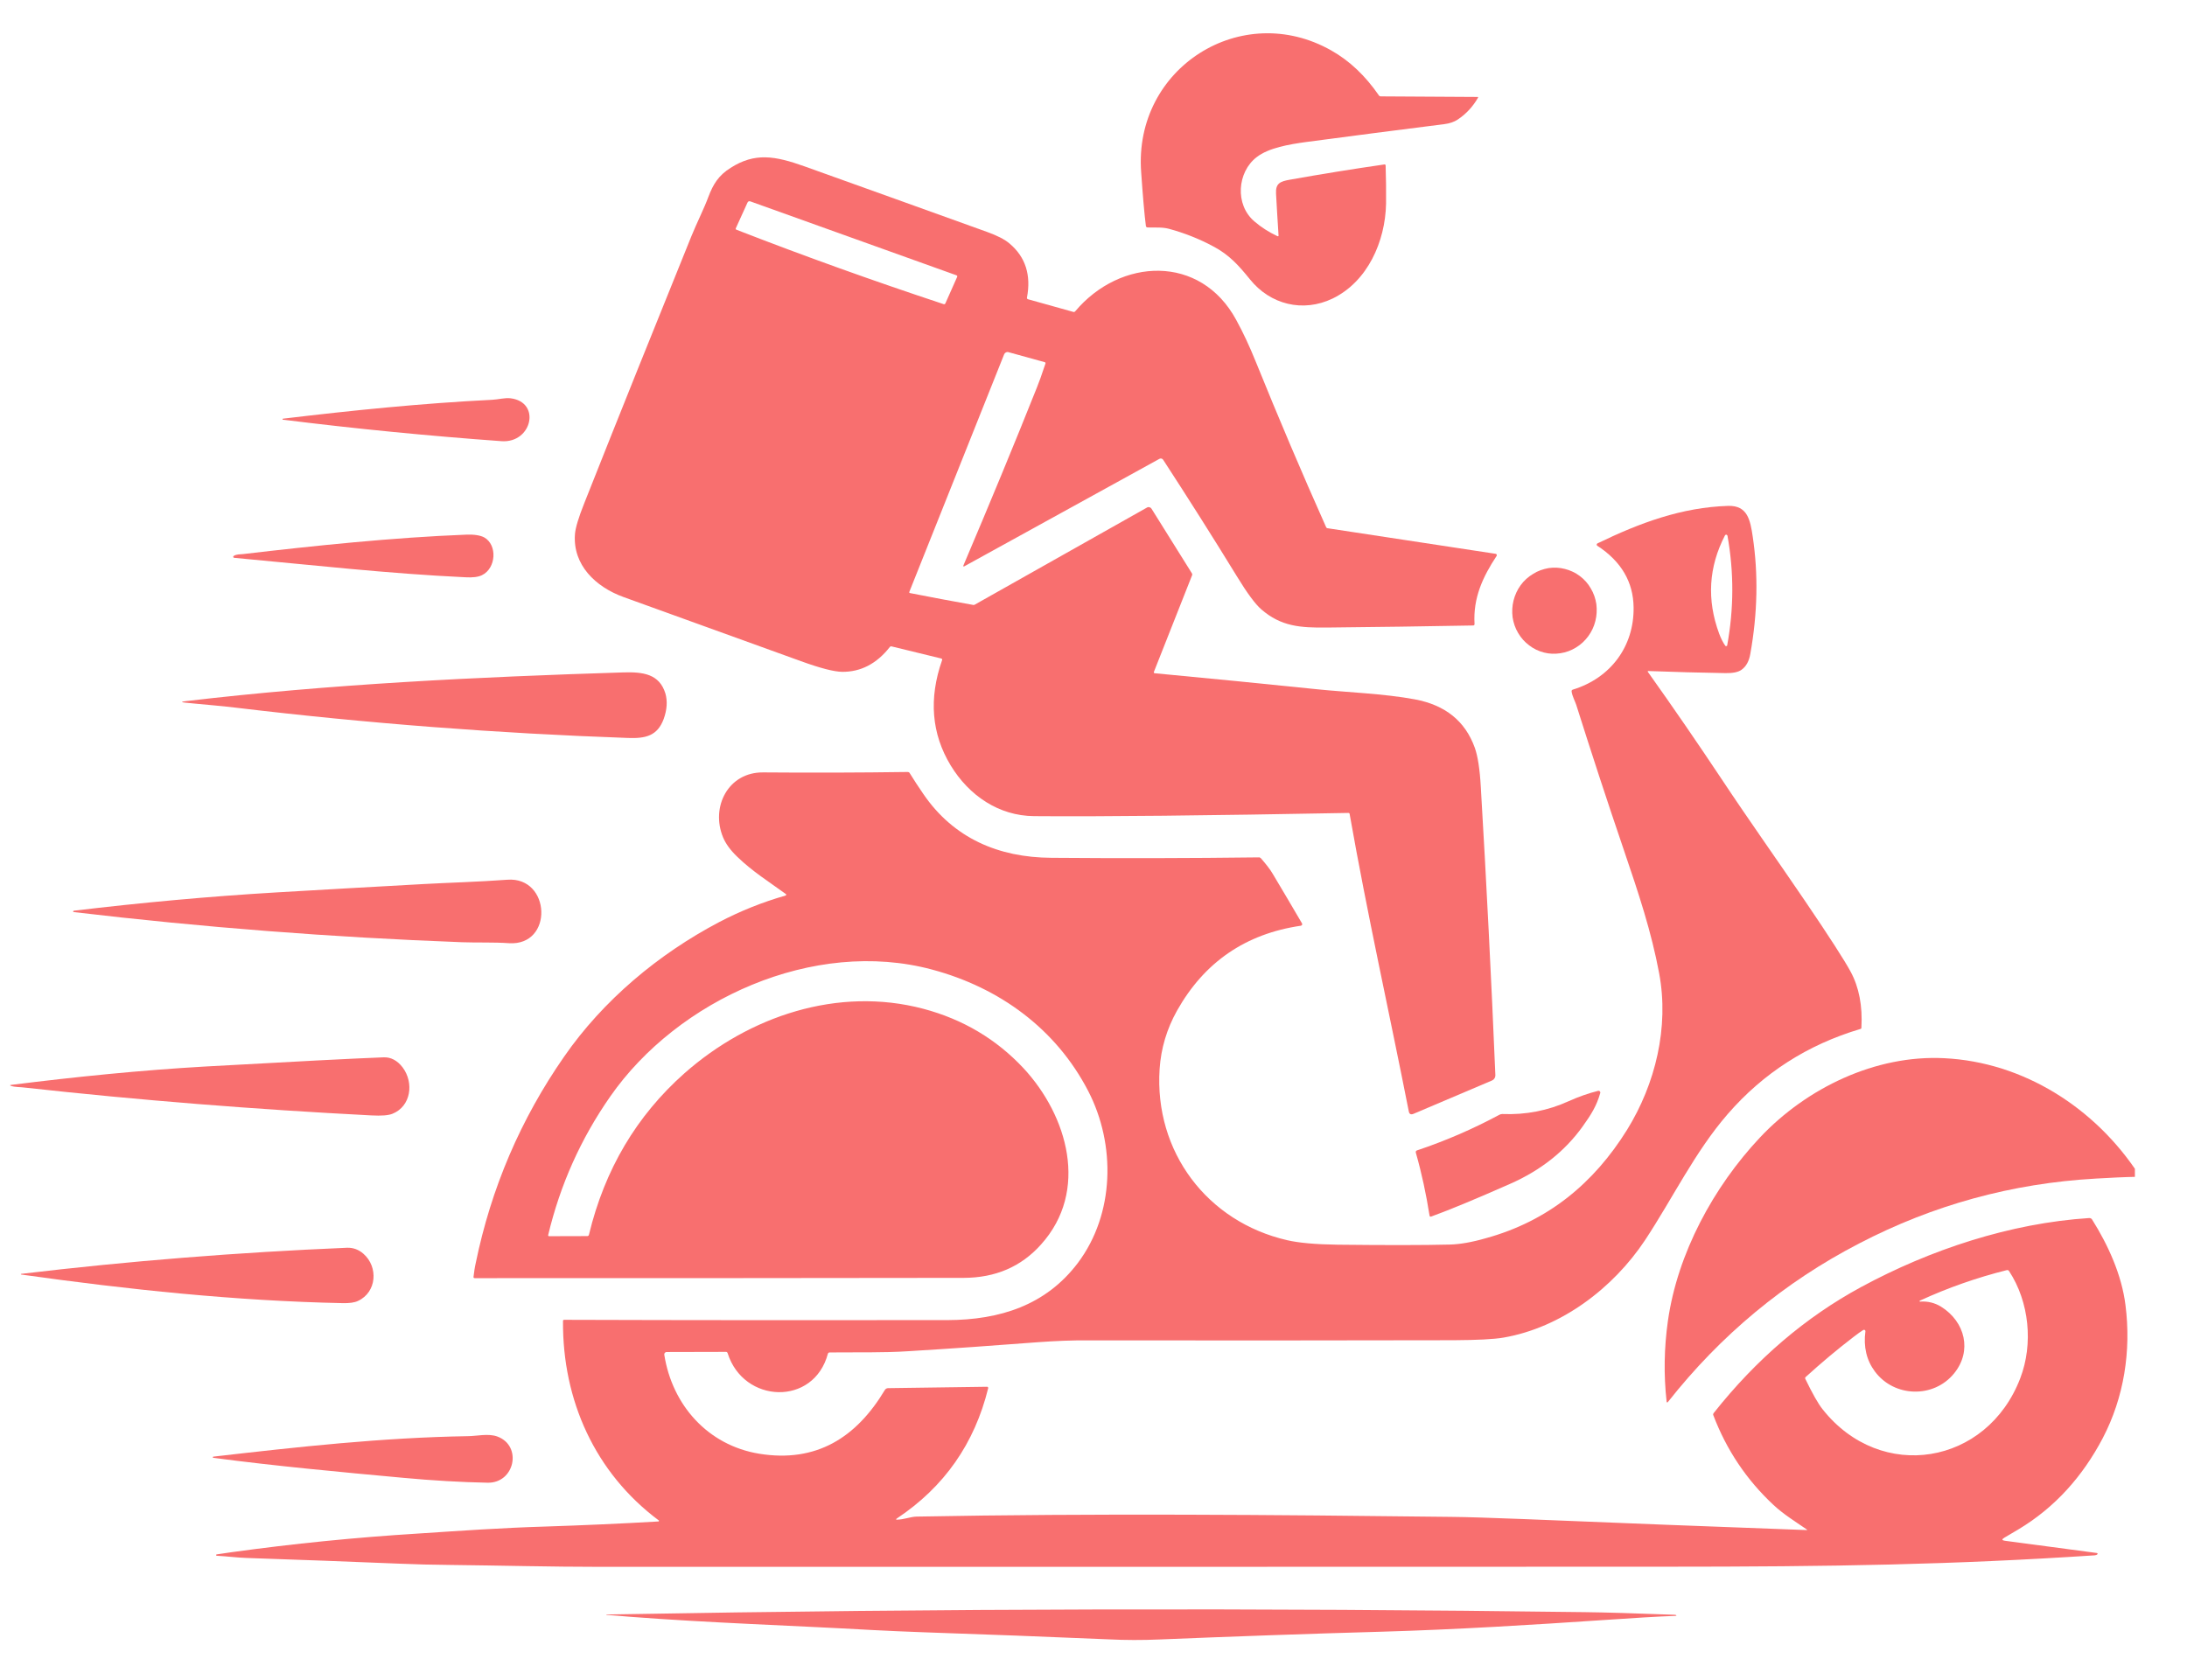 <svg xmlns="http://www.w3.org/2000/svg" xmlns:xlink="http://www.w3.org/1999/xlink" width="82" zoomAndPan="magnify" viewBox="0 0 61.5 47.25" height="63" preserveAspectRatio="xMidYMid meet" version="1.0"><defs><clipPath id="5e5c215466"><path d="M 0.234 29 L 12 29 L 12 32 L 0.234 32 Z M 0.234 29 " clip-rule="nonzero"/></clipPath><clipPath id="90e879663f"><path d="M 46 29 L 60.035 29 L 60.035 40 L 46 40 Z M 46 29 " clip-rule="nonzero"/></clipPath><clipPath id="4ecd2f1b25"><path d="M 0.234 35 L 11 35 L 11 37 L 0.234 37 Z M 0.234 35 " clip-rule="nonzero"/></clipPath><clipPath id="48150c9869"><path d="M 17 45 L 48 45 L 48 46.512 L 17 46.512 Z M 17 45 " clip-rule="nonzero"/></clipPath></defs><path fill="#f86f6f" d="M 32.223 6.355 C 32.227 6.383 32.246 6.398 32.273 6.398 C 32.48 6.406 32.68 6.383 32.879 6.438 C 33.309 6.555 33.723 6.719 34.117 6.93 C 34.566 7.168 34.828 7.461 35.145 7.852 C 35.719 8.57 36.641 8.797 37.473 8.398 C 38.457 7.922 38.957 6.793 38.977 5.727 C 38.98 5.367 38.977 5.012 38.965 4.656 C 38.965 4.656 38.965 4.652 38.965 4.652 C 38.965 4.637 38.949 4.625 38.934 4.625 C 38.039 4.754 37.152 4.898 36.27 5.055 C 36.008 5.102 35.867 5.152 35.883 5.445 C 35.902 5.832 35.93 6.223 35.953 6.613 C 35.957 6.645 35.945 6.652 35.918 6.641 C 35.684 6.531 35.469 6.395 35.277 6.23 C 34.715 5.754 34.797 4.836 35.336 4.422 C 35.672 4.156 36.266 4.059 36.719 3.996 C 38.016 3.824 39.312 3.656 40.613 3.492 C 40.766 3.473 40.891 3.43 40.992 3.363 C 41.227 3.207 41.418 3 41.562 2.75 C 41.57 2.734 41.57 2.727 41.551 2.727 L 38.832 2.711 C 38.809 2.711 38.785 2.703 38.773 2.68 C 38.395 2.133 37.953 1.711 37.441 1.422 C 34.918 -0.012 31.875 1.906 32.09 4.84 C 32.137 5.516 32.18 6.02 32.223 6.355 Z M 32.223 6.355 " fill-opacity="1" fill-rule="nonzero"/><path fill="#f86f6f" d="M 17.531 16.793 C 19.195 17.395 20.859 17.996 22.523 18.598 C 23.07 18.797 23.457 18.895 23.684 18.898 C 24.207 18.902 24.656 18.668 25.023 18.199 C 25.035 18.184 25.055 18.176 25.078 18.184 L 26.469 18.523 C 26.492 18.531 26.5 18.547 26.492 18.57 C 26.113 19.652 26.195 20.641 26.734 21.531 C 27.25 22.379 28.086 22.949 29.078 22.957 C 30.996 22.973 33.941 22.941 37.914 22.867 C 37.938 22.867 37.953 22.879 37.953 22.898 C 38.445 25.699 39.07 28.488 39.617 31.266 C 39.633 31.34 39.672 31.359 39.746 31.332 L 41.961 30.391 C 42.016 30.367 42.051 30.309 42.051 30.25 C 41.938 27.543 41.801 24.836 41.641 22.129 C 41.613 21.629 41.555 21.266 41.473 21.035 C 41.203 20.285 40.645 19.832 39.785 19.672 C 38.941 19.512 37.812 19.469 37.066 19.391 C 35.539 19.234 34.012 19.082 32.477 18.938 C 32.449 18.938 32.441 18.922 32.449 18.898 L 33.523 16.18 C 33.531 16.16 33.527 16.141 33.516 16.125 L 32.383 14.312 C 32.355 14.266 32.297 14.25 32.254 14.277 L 27.418 17.004 C 27.402 17.016 27.383 17.02 27.367 17.016 C 26.777 16.91 26.188 16.801 25.598 16.684 C 25.57 16.68 25.562 16.668 25.574 16.641 L 28.238 9.965 C 28.258 9.918 28.312 9.891 28.359 9.906 L 29.379 10.188 C 29.398 10.195 29.406 10.207 29.398 10.23 C 29.293 10.547 29.211 10.773 29.156 10.906 C 28.512 12.523 27.82 14.191 27.09 15.91 C 27.086 15.918 27.086 15.922 27.09 15.926 C 27.094 15.934 27.102 15.938 27.109 15.934 L 32.605 12.906 C 32.645 12.887 32.684 12.898 32.707 12.93 C 33.418 14.023 34.109 15.113 34.777 16.203 C 35.07 16.684 35.301 16.996 35.469 17.141 C 36.027 17.625 36.57 17.66 37.316 17.652 C 38.688 17.637 40.055 17.621 41.426 17.594 C 41.453 17.594 41.465 17.578 41.465 17.551 C 41.422 16.82 41.695 16.23 42.086 15.637 C 42.09 15.633 42.09 15.629 42.09 15.621 C 42.094 15.602 42.082 15.582 42.059 15.578 L 37.336 14.859 C 37.316 14.859 37.301 14.848 37.293 14.832 C 36.609 13.301 35.953 11.754 35.32 10.191 C 35.141 9.746 34.957 9.352 34.766 9.004 C 33.758 7.137 31.5 7.254 30.238 8.754 C 30.223 8.773 30.203 8.781 30.18 8.773 L 28.91 8.418 C 28.887 8.41 28.875 8.398 28.879 8.371 C 29 7.734 28.836 7.227 28.391 6.852 C 28.254 6.734 28.047 6.629 27.766 6.527 C 26.051 5.91 24.34 5.293 22.625 4.68 C 21.793 4.383 21.227 4.285 20.543 4.723 C 20.207 4.934 20.055 5.18 19.918 5.543 C 19.805 5.852 19.586 6.289 19.441 6.648 C 18.43 9.145 17.426 11.641 16.434 14.145 C 16.27 14.555 16.18 14.852 16.168 15.031 C 16.105 15.891 16.746 16.508 17.531 16.793 Z M 20.691 6.422 L 21.02 5.699 C 21.031 5.668 21.066 5.652 21.098 5.664 L 26.891 7.742 C 26.918 7.75 26.926 7.77 26.914 7.793 L 26.586 8.531 C 26.574 8.555 26.559 8.562 26.535 8.555 C 24.574 7.906 22.633 7.211 20.707 6.461 C 20.691 6.453 20.684 6.438 20.691 6.422 Z M 20.691 6.422 " fill-opacity="1" fill-rule="nonzero"/><path fill="#f86f6f" d="M 7.953 11.805 C 10.008 12.062 12.059 12.262 14.105 12.41 C 14.961 12.469 15.223 11.309 14.355 11.203 C 14.199 11.184 14.008 11.238 13.836 11.246 C 11.863 11.344 9.914 11.543 7.957 11.777 C 7.949 11.777 7.945 11.785 7.945 11.793 C 7.941 11.801 7.949 11.805 7.953 11.805 Z M 7.953 11.805 " fill-opacity="1" fill-rule="nonzero"/><path fill="#f86f6f" d="M 58.832 34.305 C 58.816 34.277 58.785 34.262 58.75 34.262 C 56.531 34.406 54.285 35.148 52.336 36.203 C 50.773 37.051 49.391 38.23 48.188 39.75 C 48.176 39.77 48.168 39.785 48.18 39.809 C 48.551 40.785 49.113 41.625 49.871 42.332 C 50.141 42.586 50.48 42.797 50.805 43.02 C 50.828 43.031 50.824 43.039 50.797 43.039 C 48.145 42.941 45.496 42.84 42.848 42.73 C 41.938 42.695 41.258 42.672 40.801 42.668 C 35.797 42.609 30.781 42.566 25.777 42.66 C 25.598 42.664 25.43 42.742 25.234 42.746 C 25.191 42.75 25.188 42.738 25.223 42.711 C 26.551 41.828 27.406 40.605 27.789 39.047 C 27.789 39.047 27.789 39.043 27.789 39.039 C 27.789 39.023 27.773 39.008 27.758 39.008 L 24.973 39.047 C 24.934 39.047 24.898 39.07 24.879 39.105 C 24.086 40.426 22.965 41.156 21.344 40.891 C 19.902 40.652 18.902 39.523 18.68 38.105 C 18.68 38.102 18.68 38.098 18.68 38.094 C 18.68 38.062 18.711 38.031 18.742 38.031 L 20.414 38.027 C 20.438 38.027 20.453 38.039 20.461 38.062 C 20.91 39.488 22.887 39.559 23.281 38.078 C 23.289 38.055 23.305 38.043 23.332 38.043 C 24.07 38.035 24.828 38.055 25.543 38.008 C 26.762 37.934 27.98 37.848 29.199 37.754 C 29.68 37.719 30.152 37.699 30.617 37.703 C 34.035 37.707 37.457 37.707 40.875 37.699 C 41.539 37.695 42.008 37.672 42.281 37.625 C 43.906 37.344 45.363 36.234 46.258 34.887 C 47.043 33.699 47.66 32.402 48.586 31.336 C 49.586 30.184 50.828 29.387 52.312 28.945 C 52.332 28.941 52.344 28.93 52.344 28.906 C 52.379 28.297 52.277 27.77 52.043 27.336 C 51.875 27.023 51.449 26.359 50.754 25.336 C 49.977 24.191 49.176 23.066 48.41 21.91 C 47.734 20.895 47.043 19.887 46.336 18.895 C 46.336 18.895 46.336 18.891 46.336 18.887 C 46.336 18.879 46.34 18.875 46.348 18.875 C 47.066 18.902 47.793 18.922 48.523 18.934 C 48.73 18.938 48.883 18.906 48.973 18.84 C 49.105 18.746 49.184 18.598 49.219 18.398 C 49.426 17.25 49.445 16.152 49.289 15.102 C 49.219 14.625 49.141 14.215 48.598 14.23 C 47.293 14.27 46.113 14.707 44.922 15.285 C 44.914 15.289 44.91 15.293 44.906 15.301 C 44.895 15.316 44.898 15.34 44.918 15.352 C 45.59 15.789 45.93 16.371 45.938 17.086 C 45.953 18.184 45.289 19.074 44.23 19.398 C 44.203 19.406 44.191 19.426 44.195 19.453 C 44.211 19.578 44.297 19.738 44.324 19.824 C 44.75 21.172 45.191 22.523 45.648 23.863 C 46.094 25.172 46.438 26.211 46.656 27.375 C 46.941 28.895 46.551 30.492 45.754 31.781 C 44.816 33.289 43.531 34.348 41.789 34.828 C 41.387 34.945 41.051 35 40.777 35.008 C 40.016 35.027 38.961 35.027 37.617 35.012 C 37 35.004 36.527 34.961 36.203 34.887 C 33.945 34.371 32.457 32.395 32.609 30.07 C 32.648 29.488 32.812 28.941 33.098 28.43 C 33.867 27.062 35.027 26.266 36.586 26.039 C 36.59 26.039 36.594 26.035 36.598 26.031 C 36.621 26.02 36.625 25.992 36.613 25.973 C 36.34 25.504 36.066 25.043 35.789 24.578 C 35.719 24.457 35.605 24.312 35.457 24.141 C 35.441 24.125 35.418 24.113 35.395 24.117 C 33.453 24.141 31.508 24.145 29.566 24.129 C 28.078 24.121 26.812 23.578 25.961 22.328 C 25.828 22.137 25.703 21.941 25.578 21.742 C 25.566 21.723 25.547 21.715 25.527 21.715 C 24.172 21.734 22.82 21.738 21.465 21.727 C 20.477 21.715 19.98 22.699 20.332 23.551 C 20.406 23.73 20.535 23.91 20.73 24.098 C 21.156 24.512 21.637 24.812 22.098 25.148 C 22.105 25.148 22.105 25.156 22.109 25.16 C 22.109 25.172 22.105 25.188 22.09 25.191 C 21.445 25.375 20.82 25.625 20.223 25.938 C 18.516 26.836 16.961 28.137 15.863 29.723 C 14.641 31.48 13.809 33.422 13.375 35.543 C 13.348 35.66 13.332 35.785 13.316 35.914 C 13.312 35.938 13.324 35.953 13.352 35.953 C 17.934 35.953 22.523 35.953 27.105 35.945 C 27.992 35.941 28.715 35.633 29.273 35.008 C 30.633 33.5 30.023 31.387 28.785 30.051 C 28.023 29.234 27.082 28.672 25.961 28.375 C 23.566 27.742 21.066 28.582 19.246 30.191 C 17.898 31.387 17.004 32.898 16.562 34.73 C 16.555 34.758 16.539 34.77 16.512 34.77 L 15.438 34.773 C 15.438 34.773 15.438 34.773 15.434 34.773 C 15.422 34.77 15.414 34.758 15.414 34.746 C 15.75 33.332 16.332 32.031 17.16 30.844 C 19.059 28.117 22.883 26.379 26.211 27.273 C 28.105 27.781 29.695 28.938 30.602 30.691 C 31.379 32.195 31.348 34.141 30.312 35.523 C 29.41 36.719 28.113 37.129 26.641 37.133 C 23.047 37.137 19.457 37.137 15.867 37.125 C 15.84 37.125 15.832 37.137 15.832 37.16 C 15.816 39.391 16.734 41.43 18.523 42.766 C 18.531 42.77 18.531 42.773 18.531 42.777 C 18.531 42.789 18.523 42.797 18.52 42.797 C 17.453 42.859 16.383 42.906 15.309 42.941 C 14.105 42.977 12.941 43.059 11.758 43.137 C 9.996 43.246 8.246 43.422 6.496 43.664 C 6.355 43.684 6.223 43.703 6.094 43.723 C 6.086 43.723 6.078 43.73 6.078 43.738 C 6.074 43.75 6.086 43.762 6.098 43.762 C 6.383 43.777 6.672 43.816 6.941 43.824 C 8.371 43.871 9.797 43.926 11.223 43.984 C 11.688 44.004 12.16 44.016 12.645 44.02 C 14.059 44.035 15.477 44.074 16.891 44.074 C 26.844 44.074 36.797 44.074 46.75 44.07 C 51.598 44.07 54.914 44.012 58.902 43.75 C 58.938 43.746 58.961 43.738 58.977 43.723 C 58.984 43.723 58.984 43.715 58.984 43.707 C 58.988 43.695 58.977 43.684 58.965 43.684 L 56.379 43.34 C 56.293 43.328 56.285 43.301 56.363 43.254 C 56.477 43.188 56.605 43.109 56.754 43.023 C 57.793 42.402 58.57 41.52 59.129 40.457 C 59.73 39.309 59.934 37.996 59.77 36.711 C 59.664 35.859 59.281 35.02 58.832 34.305 Z M 48.508 15.059 C 48.516 15.051 48.523 15.043 48.535 15.039 C 48.555 15.039 48.57 15.051 48.578 15.07 C 48.762 16.098 48.758 17.125 48.57 18.152 C 48.57 18.16 48.566 18.168 48.559 18.168 C 48.543 18.18 48.527 18.176 48.516 18.164 C 48.453 18.074 48.395 17.961 48.344 17.824 C 47.992 16.871 48.047 15.949 48.508 15.059 Z M 56.812 38.766 C 55.879 41.211 52.895 41.711 51.258 39.648 C 51.125 39.484 50.965 39.195 50.766 38.785 C 50.758 38.766 50.762 38.742 50.781 38.73 C 51.215 38.336 51.66 37.961 52.125 37.605 C 52.242 37.516 52.332 37.449 52.398 37.41 C 52.406 37.406 52.414 37.406 52.422 37.406 C 52.441 37.406 52.457 37.426 52.457 37.445 C 52.398 37.883 52.488 38.262 52.723 38.578 C 53.266 39.309 54.379 39.34 54.953 38.629 C 55.461 38.004 55.266 37.18 54.582 36.754 C 54.402 36.645 54.207 36.598 53.996 36.613 C 53.992 36.613 53.984 36.613 53.98 36.605 C 53.977 36.598 53.98 36.59 53.988 36.586 C 54.777 36.223 55.59 35.938 56.434 35.727 C 56.461 35.723 56.484 35.73 56.496 35.754 C 57.066 36.621 57.18 37.805 56.812 38.766 Z M 56.812 38.766 " fill-opacity="1" fill-rule="nonzero"/><path fill="#f86f6f" d="M 6.586 15.691 C 8.754 15.891 10.922 16.137 13.09 16.238 C 13.297 16.25 13.449 16.23 13.551 16.18 C 13.953 15.988 13.992 15.328 13.617 15.117 C 13.508 15.059 13.34 15.031 13.117 15.039 C 11.074 15.117 8.824 15.352 6.832 15.586 C 6.762 15.594 6.648 15.586 6.574 15.637 C 6.566 15.641 6.559 15.648 6.559 15.656 C 6.559 15.676 6.566 15.688 6.586 15.691 Z M 6.586 15.691 " fill-opacity="1" fill-rule="nonzero"/><path fill="#f86f6f" d="M 44.008 16.004 C 44.16 16.043 44.301 16.109 44.426 16.203 C 44.551 16.297 44.656 16.414 44.734 16.551 C 44.816 16.688 44.867 16.836 44.891 16.996 C 44.91 17.156 44.902 17.312 44.863 17.469 C 44.824 17.625 44.758 17.766 44.664 17.895 C 44.57 18.023 44.453 18.133 44.316 18.215 C 44.184 18.297 44.035 18.352 43.879 18.375 C 43.723 18.398 43.57 18.395 43.418 18.355 C 43.266 18.316 43.125 18.25 43 18.152 C 42.875 18.059 42.77 17.941 42.691 17.805 C 42.609 17.668 42.559 17.52 42.535 17.363 C 42.516 17.203 42.523 17.047 42.562 16.891 C 42.602 16.734 42.668 16.59 42.762 16.461 C 42.855 16.332 42.973 16.227 43.109 16.145 C 43.242 16.059 43.391 16.008 43.547 15.98 C 43.699 15.957 43.855 15.965 44.008 16.004 Z M 44.008 16.004 " fill-opacity="1" fill-rule="nonzero"/><path fill="#f86f6f" d="M 6.664 19.91 C 10.32 20.348 13.984 20.629 17.66 20.758 C 18.156 20.777 18.488 20.699 18.664 20.223 C 18.758 19.961 18.773 19.719 18.711 19.504 C 18.539 18.953 18.078 18.898 17.527 18.914 C 13.422 19.043 9.289 19.242 5.219 19.723 C 5.086 19.738 5.086 19.754 5.219 19.766 C 5.691 19.816 6.203 19.852 6.664 19.91 Z M 6.664 19.91 " fill-opacity="1" fill-rule="nonzero"/><path fill="#f86f6f" d="M 2.074 25.656 C 5.703 26.086 9.344 26.367 12.992 26.504 C 13.426 26.52 13.875 26.5 14.312 26.531 C 15.574 26.613 15.492 24.652 14.266 24.746 C 13.484 24.805 12.539 24.832 11.918 24.867 C 10.539 24.941 9.16 25.023 7.781 25.102 C 5.871 25.215 3.969 25.391 2.078 25.617 C 2.066 25.617 2.059 25.625 2.059 25.637 C 2.055 25.648 2.062 25.656 2.074 25.656 Z M 2.074 25.656 " fill-opacity="1" fill-rule="nonzero"/><g clip-path="url(#5e5c215466)"><path fill="#f86f6f" d="M 10.438 31.375 C 10.727 31.391 10.926 31.375 11.039 31.328 C 11.559 31.117 11.645 30.457 11.324 30.027 C 11.172 29.828 10.988 29.73 10.777 29.742 C 9.961 29.773 8.289 29.859 5.77 30 C 3.949 30.105 2.133 30.289 0.32 30.516 C 0.273 30.52 0.273 30.531 0.316 30.547 C 0.426 30.582 0.59 30.578 0.672 30.59 C 3.918 30.949 7.176 31.207 10.438 31.375 Z M 10.438 31.375 " fill-opacity="1" fill-rule="nonzero"/></g><g clip-path="url(#90e879663f)"><path fill="#f86f6f" d="M 60.141 33.035 C 58.926 31.172 56.91 29.875 54.672 29.766 C 52.742 29.668 50.805 30.602 49.492 31.996 C 48.188 33.383 47.172 35.254 46.902 37.16 C 46.797 37.91 46.781 38.668 46.867 39.43 C 46.867 39.434 46.867 39.438 46.875 39.445 C 46.883 39.453 46.895 39.449 46.902 39.438 C 48.383 37.559 50.176 36.066 52.281 34.977 C 54.367 33.891 56.586 33.285 58.938 33.152 C 59.332 33.129 59.723 33.109 60.105 33.102 C 60.113 33.102 60.117 33.098 60.125 33.094 C 60.148 33.082 60.156 33.055 60.141 33.035 Z M 60.141 33.035 " fill-opacity="1" fill-rule="nonzero"/></g><path fill="#f86f6f" d="M 39.816 32.43 C 39.98 33.004 40.105 33.594 40.199 34.188 C 40.203 34.219 40.219 34.23 40.25 34.219 C 40.789 34.023 41.527 33.715 42.473 33.297 C 43.332 32.918 44.008 32.379 44.504 31.688 C 44.742 31.355 44.898 31.109 45 30.746 C 45.004 30.738 45.004 30.727 45 30.719 C 44.992 30.695 44.969 30.676 44.941 30.684 C 44.664 30.754 44.395 30.848 44.117 30.973 C 43.527 31.242 42.902 31.363 42.246 31.336 C 42.219 31.336 42.191 31.344 42.168 31.355 C 41.426 31.754 40.652 32.09 39.848 32.359 C 39.816 32.371 39.805 32.395 39.816 32.43 Z M 39.816 32.43 " fill-opacity="1" fill-rule="nonzero"/><g clip-path="url(#4ecd2f1b25)"><path fill="#f86f6f" d="M 10.066 36.594 C 10.598 36.348 10.641 35.637 10.223 35.27 C 10.086 35.148 9.934 35.094 9.762 35.098 C 6.695 35.227 3.641 35.469 0.598 35.832 C 0.594 35.832 0.586 35.836 0.586 35.84 C 0.586 35.844 0.594 35.852 0.598 35.852 C 3.598 36.273 6.621 36.594 9.641 36.656 C 9.824 36.66 9.969 36.641 10.066 36.594 Z M 10.066 36.594 " fill-opacity="1" fill-rule="nonzero"/></g><path fill="#f86f6f" d="M 13.711 41.707 C 14.473 41.723 14.695 40.676 13.992 40.41 C 13.734 40.312 13.406 40.398 13.145 40.398 C 10.742 40.438 8.383 40.699 6.004 40.973 C 5.992 40.973 5.984 40.98 5.984 40.992 C 5.984 41 5.992 41.008 6.004 41.008 C 7.781 41.242 9.562 41.406 11.344 41.57 C 12.148 41.645 13 41.695 13.711 41.707 Z M 13.711 41.707 " fill-opacity="1" fill-rule="nonzero"/><g clip-path="url(#48150c9869)"><path fill="#f86f6f" d="M 47.121 45.426 C 47.117 45.426 47.102 45.422 47.09 45.422 C 45.973 45.379 45.133 45.355 44.566 45.348 C 35.484 45.227 26.402 45.246 17.316 45.41 C 17.227 45.41 17.141 45.414 17.055 45.414 C 17.055 45.414 17.051 45.418 17.051 45.418 C 17.051 45.422 17.055 45.426 17.055 45.426 C 17.266 45.441 17.48 45.457 17.699 45.477 C 19.98 45.652 22.266 45.723 24.551 45.852 C 25.02 45.875 25.492 45.898 25.969 45.914 C 27.707 45.973 29.441 46.039 31.172 46.113 C 31.648 46.137 32.121 46.137 32.594 46.117 C 34.68 46.031 36.762 45.957 38.852 45.898 C 41 45.836 43.18 45.699 45.031 45.574 C 45.938 45.512 46.633 45.469 47.117 45.453 C 47.152 45.445 47.152 45.441 47.121 45.426 Z M 47.121 45.426 " fill-opacity="1" fill-rule="nonzero"/></g></svg>